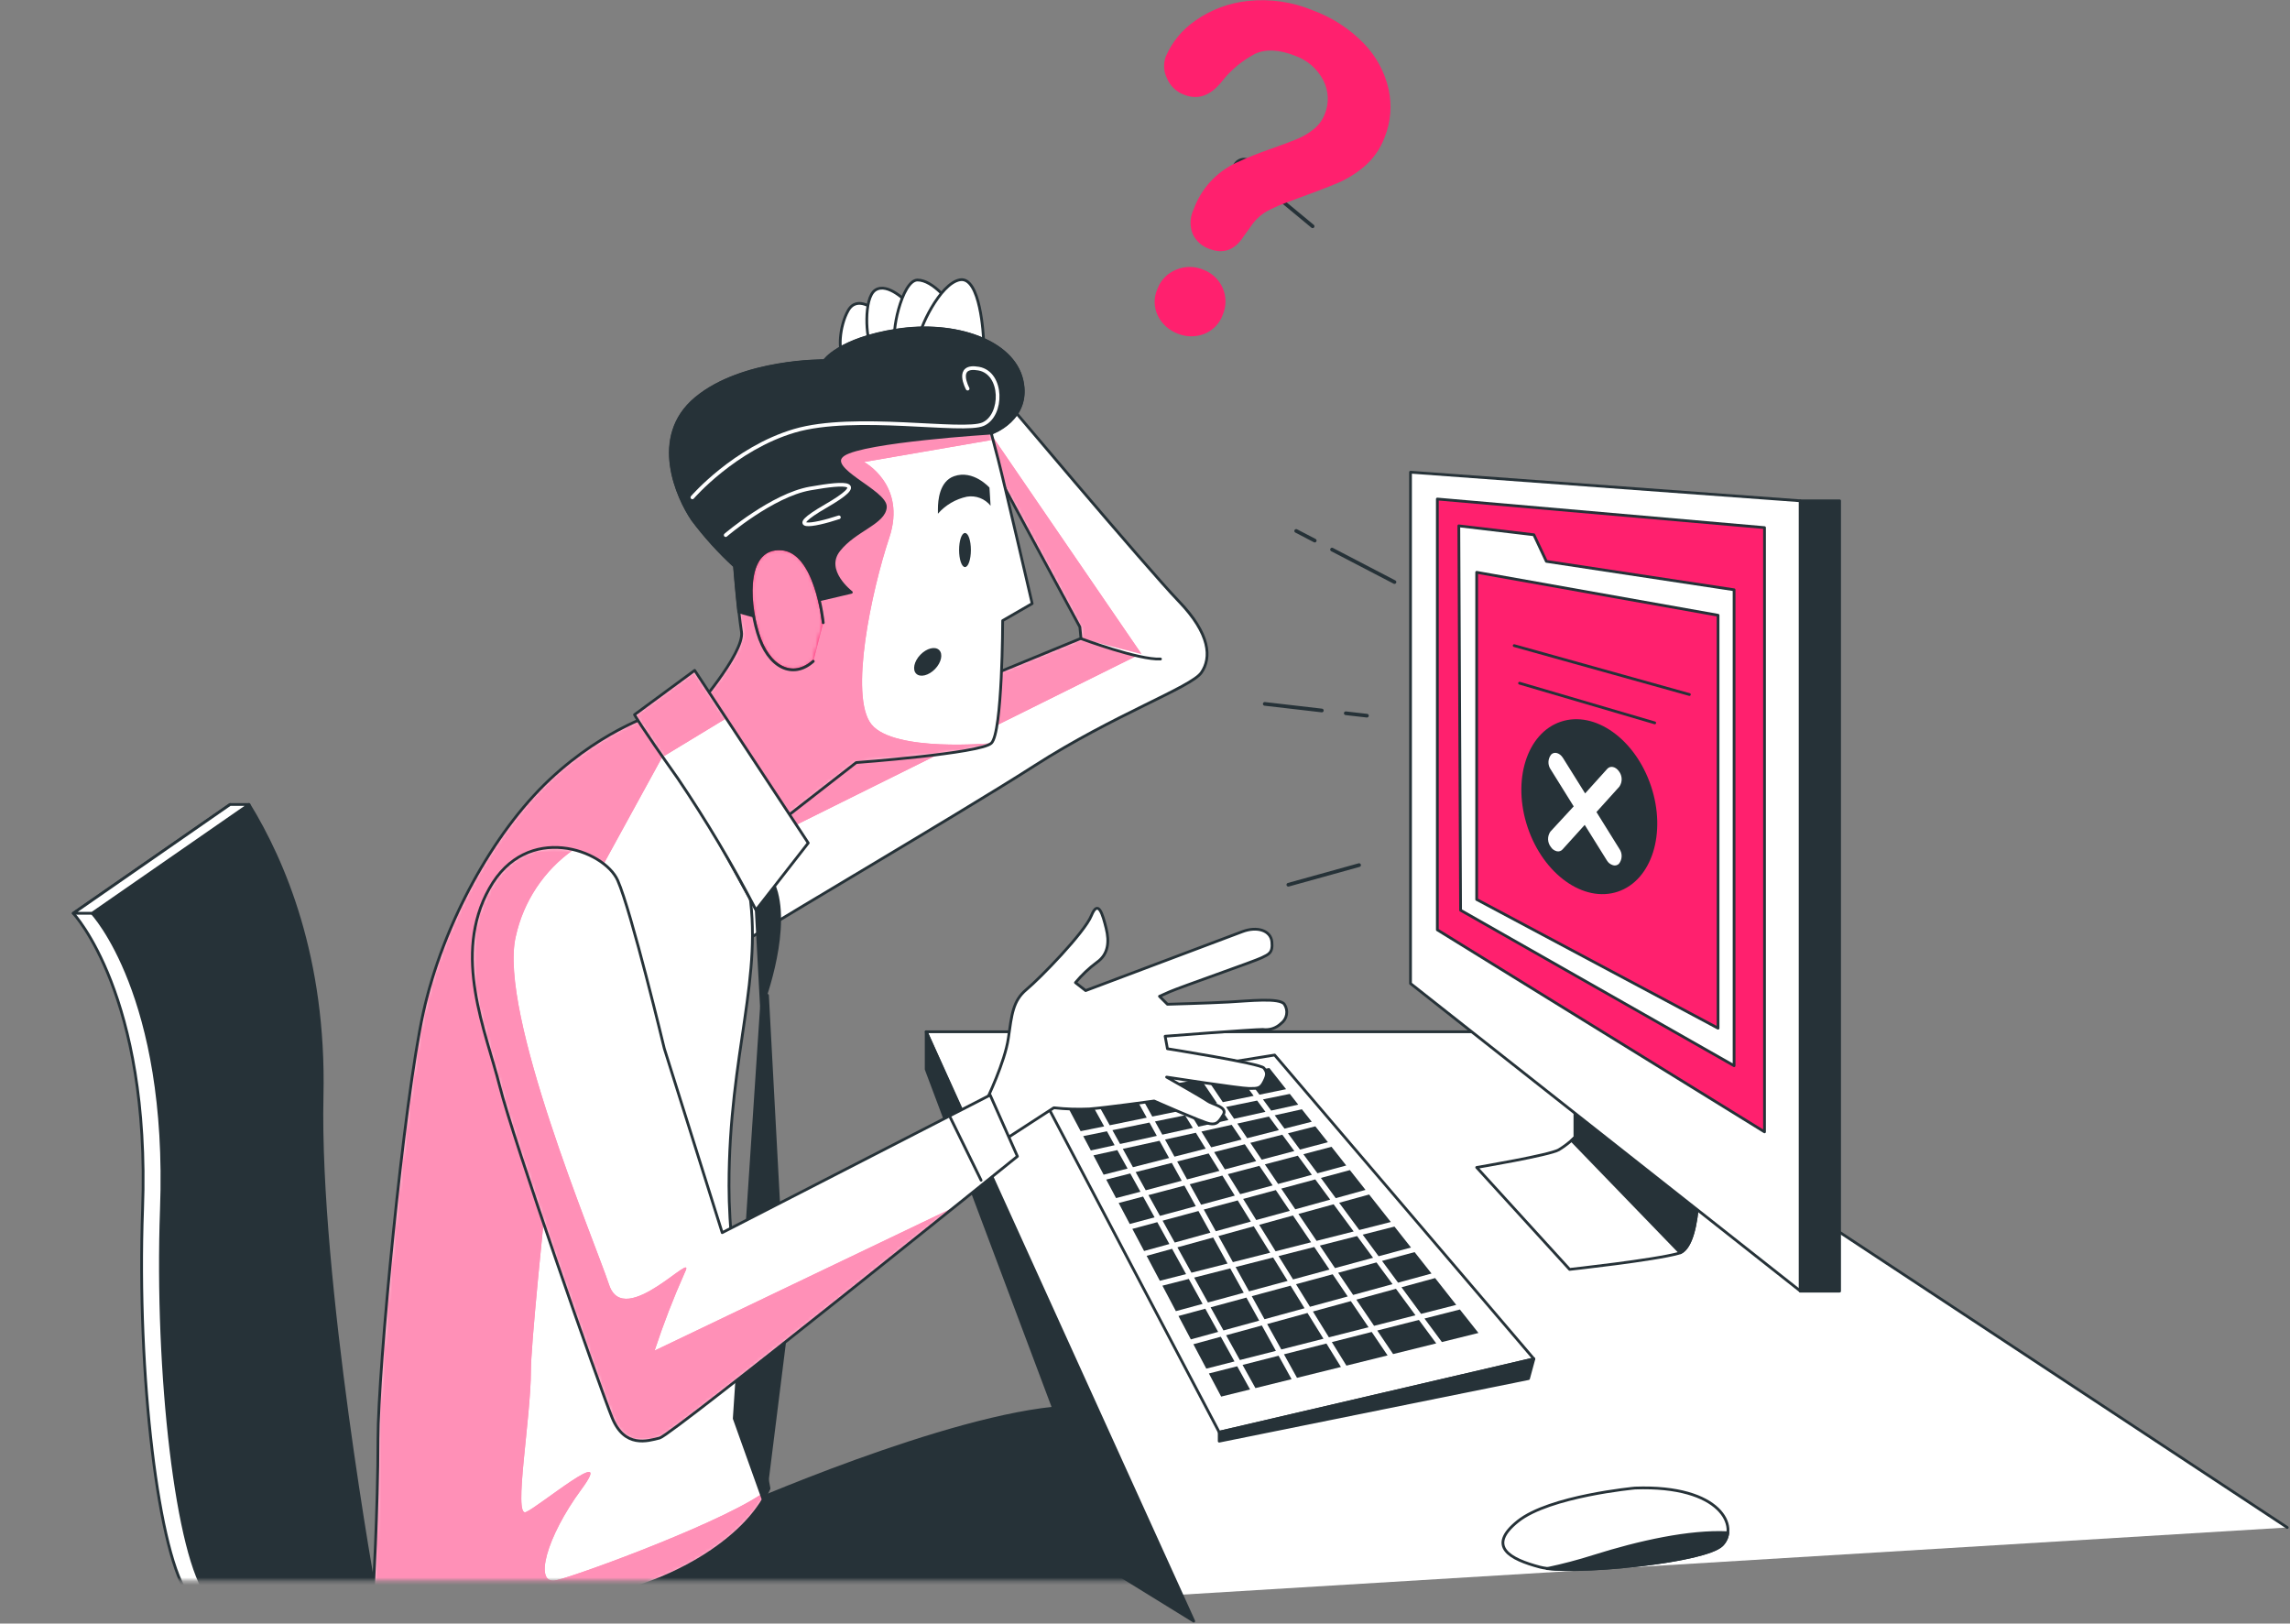 <svg width="622" height="441" viewBox="0 0 622 441" fill="none" xmlns="http://www.w3.org/2000/svg">
<rect x="0" y="0" width="622" height="441" fill="#808080" stroke="none"/>
<path d="M319.882 433.218L251.567 280.251H417.108L621.25 414.91" fill="white"/>
<path d="M319.882 433.218L251.567 280.251H417.108L621.25 414.91" stroke="#263238" stroke-width="0.75" stroke-linecap="round" stroke-linejoin="round"/>
<path d="M302.935 427.195L251.567 290.454V280.251L324.238 440.345L302.935 427.195Z" fill="#263238" stroke="#263238" stroke-width="0.75" stroke-linecap="round" stroke-linejoin="round"/>
<path d="M346.214 286.578L416.627 369.116L331.158 389.025L282.593 296.765L346.214 286.578Z" fill="white" stroke="#263238" stroke-width="0.75" stroke-linecap="round" stroke-linejoin="round"/>
<path d="M331.158 389.025V391.46L415.17 374.466L416.627 369.116L331.158 389.025Z" fill="#263238" stroke="#263238" stroke-width="0.75" stroke-linecap="round" stroke-linejoin="round"/>
<path d="M343.555 316.274L347.159 321.592L356.321 319.109L352.509 313.919L343.555 316.274Z" fill="#263238"/>
<path d="M378.233 348.806L373.876 342.911L363.465 345.714L367.533 351.737L378.233 348.806Z" fill="#263238"/>
<path d="M336.075 305.19L338.75 309.162L347.368 306.968L344.661 303.284L336.075 305.19Z" fill="#263238"/>
<path d="M352.669 329.745L357.603 337.049L367.678 334.502L362.232 327.118L352.669 329.745Z" fill="#263238"/>
<path d="M378.762 333.172L370.128 335.367L374.453 341.229L383.247 338.859L378.762 333.172Z" fill="#263238"/>
<path d="M358.484 338.33L362.6 344.449L372.947 341.646L368.607 335.751L358.484 338.33Z" fill="#263238"/>
<path d="M326.321 307.353L328.98 311.646L337.245 309.531L334.538 305.527L326.321 307.353Z" fill="#263238"/>
<path d="M348.008 322.858L351.82 328.48L361.303 325.853L357.25 320.359L348.008 322.858Z" fill="#263238"/>
<path d="M339.615 310.428L342.69 314.993L351.564 312.655L348.296 308.218L339.615 310.428Z" fill="#263238"/>
<path d="M320.971 320.727L318.28 315.874L308.461 318.372L311.2 323.306L320.971 320.727Z" fill="#263238"/>
<path d="M306.859 332.468L313.603 330.658L310.479 325.02L303.848 326.765L306.859 332.468Z" fill="#263238"/>
<path d="M323.405 302.643L325.504 306.039L333.657 304.229L331.462 300.994L323.405 302.643Z" fill="#263238"/>
<path d="M317.543 314.544L314.948 309.867L304.969 312.062L307.724 317.043L317.543 314.544Z" fill="#263238"/>
<path d="M313.715 304.613L315.701 308.201L323.998 306.375L321.868 302.947L313.715 304.613Z" fill="#263238"/>
<path d="M299.764 319.078L306.267 317.412L303.48 312.398L296.993 313.824L299.764 319.078Z" fill="#263238"/>
<path d="M302.15 306.984L304.232 310.732L314.211 308.537L312.209 304.917L302.15 306.984Z" fill="#263238"/>
<path d="M333.496 318.932L336.86 324.362L345.67 321.992L342.066 316.674L333.496 318.932Z" fill="#263238"/>
<path d="M356.113 337.433L351.196 330.161L342.018 332.692L346.47 339.884L356.113 337.433Z" fill="#263238"/>
<path d="M316.438 309.531L319.001 314.176L327.49 312.014L324.815 307.689L316.438 309.531Z" fill="#263238"/>
<path d="M318.36 339.211L311.44 341.118L315.028 347.893L322.156 346.083L318.36 339.211Z" fill="#263238"/>
<path d="M337.661 325.661L341.217 331.395L350.331 328.896L346.535 323.258L337.661 325.661Z" fill="#263238"/>
<path d="M331.222 318.036L328.291 313.311L319.738 315.489L322.428 320.358L331.222 318.036Z" fill="#263238"/>
<path d="M347.287 368.251L337.501 370.75L340.993 377.045L350.811 374.626L347.287 368.251Z" fill="#263238"/>
<path d="M332.135 299.375L340.512 297.662L336.011 291.543L327.762 292.904L332.135 299.375Z" fill="#263238"/>
<path d="M311.472 303.589L307.42 296.269L297.153 297.966L301.413 305.655L311.472 303.589Z" fill="#263238"/>
<path d="M324.799 327.63L321.708 322.04L311.937 324.619L315.06 330.257L324.799 327.63Z" fill="#263238"/>
<path d="M349.738 347.925L345.798 341.566L335.611 344.161L339.263 350.76L349.738 347.925Z" fill="#263238"/>
<path d="M344.997 340.268L340.544 333.092L330.95 335.735L334.874 342.831L344.997 340.268Z" fill="#263238"/>
<path d="M361.11 344.849L356.978 338.714L347.271 341.181L351.212 347.524L361.11 344.849Z" fill="#263238"/>
<path d="M335.387 324.763L332.023 319.317L323.149 321.671L326.241 327.23L335.387 324.763Z" fill="#263238"/>
<path d="M329.78 312.943L332.696 317.636L341.201 315.393L338.109 310.812L329.78 312.943Z" fill="#263238"/>
<path d="M339.743 331.811L336.187 326.061L326.961 328.544L330.229 334.438L339.743 331.811Z" fill="#263238"/>
<path d="M366.06 352.153L361.975 346.131L352.013 348.822L355.809 354.956L366.06 352.153Z" fill="#263238"/>
<path d="M359.477 363.638L355.136 356.639L344.18 359.65L348.024 366.553L359.477 363.638Z" fill="#263238"/>
<path d="M326.641 354.172L322.893 347.396L315.733 349.222L319.385 356.142L326.641 354.172Z" fill="#263238"/>
<path d="M314.34 331.972L307.564 333.798L310.752 339.804L317.623 337.914L314.34 331.972Z" fill="#263238"/>
<path d="M346.551 366.938L342.738 360.034L333.032 362.693L336.764 369.42L346.551 366.938Z" fill="#263238"/>
<path d="M328.771 334.822L325.52 328.944L315.781 331.571L319.081 337.513L328.771 334.822Z" fill="#263238"/>
<path d="M333.016 300.673L335.194 303.893L343.716 302.003L341.457 298.943L333.016 300.673Z" fill="#263238"/>
<path d="M296.288 312.494L302.743 311.069L300.661 307.289L294.222 308.602L296.288 312.494Z" fill="#263238"/>
<path d="M322.573 301.314L330.581 299.681L326.177 293.162L318.328 294.459L322.573 301.314Z" fill="#263238"/>
<path d="M312.978 303.284L321.067 301.634L316.774 294.714L308.942 296.012L312.978 303.284Z" fill="#263238"/>
<path d="M309.759 323.706L307.004 318.741L300.468 320.407L303.143 325.436L309.759 323.706Z" fill="#263238"/>
<path d="M342.082 297.342L349.322 295.852L344.773 290.102L337.613 291.271L342.082 297.342Z" fill="#263238"/>
<path d="M299.908 305.959L295.615 298.207L289.272 299.264L293.517 307.256L299.908 305.959Z" fill="#263238"/>
<path d="M336.043 371.119L328.355 373.073L331.687 379.352L339.535 377.413L336.043 371.119Z" fill="#263238"/>
<path d="M372.579 361.795L361.751 364.55L365.708 370.941L376.888 368.17L372.579 361.795Z" fill="#263238"/>
<path d="M360.278 364.935L348.745 367.866L352.285 374.257L364.218 371.31L360.278 364.935Z" fill="#263238"/>
<path d="M385.393 358.528L374.085 361.411L378.393 367.802L390.102 364.903L385.393 358.528Z" fill="#263238"/>
<path d="M396.525 355.694L386.915 358.145L391.64 364.535L401.571 362.069L396.525 355.694Z" fill="#263238"/>
<path d="M331.59 363.093L324.142 365.128L327.65 371.759L335.307 369.805L331.59 363.093Z" fill="#263238"/>
<path d="M354.335 355.357L350.539 349.222L339.999 352.073L343.459 358.336L354.335 355.357Z" fill="#263238"/>
<path d="M371.714 360.514L366.909 353.418L356.61 356.238L360.95 363.253L371.714 360.514Z" fill="#263238"/>
<path d="M342.018 358.721L338.542 352.458L328.819 355.101L332.311 361.38L342.018 358.721Z" fill="#263238"/>
<path d="M323.454 363.813L330.87 361.779L327.378 355.484L320.09 357.455L323.454 363.813Z" fill="#263238"/>
<path d="M333.416 343.215L329.508 336.135L319.801 338.81L323.614 345.698L333.416 343.215Z" fill="#263238"/>
<path d="M384.464 357.263L379.162 350.071L368.398 353.018L373.22 360.13L384.464 357.263Z" fill="#263238"/>
<path d="M337.821 351.145L334.153 344.529L324.351 347.028L328.099 353.787L337.821 351.145Z" fill="#263238"/>
<path d="M363.737 326.702L369.199 334.102L377.769 331.924L371.874 324.46L363.737 326.702Z" fill="#263238"/>
<path d="M353.086 312.254L360.678 310.252L357.266 305.943L349.834 307.833L353.086 312.254Z" fill="#263238"/>
<path d="M346.23 302.948L348.889 306.568L356.289 304.694L353.614 301.314L346.23 302.948Z" fill="#263238"/>
<path d="M395.532 354.444L389.798 347.156L380.668 349.654L385.986 356.878L395.532 354.444Z" fill="#263238"/>
<path d="M354.015 313.519L357.843 318.692L365.659 316.578L361.655 311.5L354.015 313.519Z" fill="#263238"/>
<path d="M375.382 342.495L379.739 348.405L388.821 345.922L384.224 340.108L375.382 342.495Z" fill="#263238"/>
<path d="M345.269 301.666L352.621 300.048L350.331 297.133L343.043 298.623L345.269 301.666Z" fill="#263238"/>
<path d="M362.808 325.452L370.897 323.21L366.653 317.828L358.772 319.958L362.808 325.452Z" fill="#263238"/>
<path d="M427.791 295.804V308.906C426.46 310.192 424.994 311.331 423.418 312.302C421 313.759 401.09 317.107 401.09 317.107L426.334 344.801C426.334 344.801 449.479 342.27 455.966 340.428C462.757 338.474 461.3 313.711 461.3 313.711L427.791 295.804Z" fill="white" stroke="#263238" stroke-width="0.75" stroke-linecap="round" stroke-linejoin="round"/>
<path d="M427.791 295.804V308.906C427.791 308.906 427.439 309.258 426.862 309.771L456.382 340.3C462.693 337.465 461.3 313.759 461.3 313.759L427.791 295.804Z" fill="#263238" stroke="#263238" stroke-width="0.75" stroke-linecap="round" stroke-linejoin="round"/>
<path d="M383.119 128.261V267.148L488.978 350.663V136.029L383.119 128.261Z" fill="white" stroke="#263238" stroke-width="0.75" stroke-linecap="round" stroke-linejoin="round"/>
<path d="M390.406 135.549V252.572L479.271 307.448V143.317L390.406 135.549Z" fill="#FF206E" stroke="#263238" stroke-width="0.75" stroke-linecap="round" stroke-linejoin="round"/>
<path d="M499.661 136.03H488.978V350.712H499.661V136.03Z" fill="#263238" stroke="#263238" stroke-width="0.75" stroke-linecap="round" stroke-linejoin="round"/>
<path d="M396.237 142.837L396.717 247.239L471.006 289.477V160.2L420.023 152.48L416.627 145.256L396.237 142.837Z" fill="white" stroke="#263238" stroke-width="0.75" stroke-linecap="round" stroke-linejoin="round"/>
<path d="M401.09 155.458V244.323L466.649 279.289V167.119L401.09 155.458Z" fill="#FF206E" stroke="#263238" stroke-width="0.75" stroke-linecap="round" stroke-linejoin="round"/>
<path d="M439.433 242.195C448.683 239.09 452.711 226.238 448.432 213.492C444.152 200.745 433.184 192.929 423.934 196.035C414.684 199.141 410.655 211.992 414.935 224.738C419.215 237.485 430.183 245.301 439.433 242.195Z" fill="#263238"/>
<path d="M433.622 220.57L439.852 213.667C440.273 213.051 440.488 212.319 440.468 211.574C440.448 210.829 440.193 210.11 439.74 209.518C438.811 208.189 437.354 207.916 436.537 208.861L430.546 215.509L424.54 205.898C423.675 204.505 422.217 204.072 421.336 204.937C420.872 205.511 420.608 206.22 420.585 206.958C420.562 207.695 420.781 208.42 421.208 209.021L427.439 219.032L421.096 225.904C420.675 226.52 420.461 227.253 420.484 227.999C420.507 228.744 420.766 229.463 421.224 230.052C421.59 230.632 422.162 231.05 422.826 231.222C423.114 231.293 423.416 231.283 423.699 231.192C423.982 231.102 424.234 230.935 424.427 230.709L430.434 224.062L436.425 233.672C436.793 234.326 437.402 234.809 438.122 235.018C438.399 235.105 438.694 235.115 438.976 235.047C439.259 234.98 439.517 234.837 439.724 234.633C440.184 234.057 440.443 233.347 440.463 232.61C440.484 231.873 440.263 231.15 439.836 230.549L433.622 220.57Z" fill="white"/>
<path d="M412.735 185.571L449.447 196.351" stroke="#263238" stroke-width="0.75" stroke-linecap="round" stroke-linejoin="round"/>
<path d="M411.277 175.369L458.865 188.648" stroke="#263238" stroke-width="0.75" stroke-linecap="round" stroke-linejoin="round"/>
<path d="M444.081 404.193C444.081 404.193 420.872 406.34 412.287 413.211C403.701 420.083 410.14 423.526 418.293 425.673C426.446 427.819 462.982 424.375 467.707 419.65C472.432 414.925 467.707 403.328 444.081 404.193Z" fill="white" stroke="#263238" stroke-width="0.75" stroke-linecap="round" stroke-linejoin="round"/>
<path d="M467.707 419.715C468.62 418.804 469.186 417.603 469.309 416.32C458.913 415.807 445.282 418.818 432.901 422.727C428.721 424.057 424.476 425.174 420.183 426.074C430.979 427.372 463.286 424.072 467.707 419.715Z" fill="#263238" stroke="#263238" stroke-width="0.75" stroke-linecap="round" stroke-linejoin="round"/>
<path d="M361.799 149.276L378.762 158.102" stroke="#263238" stroke-linecap="round" stroke-linejoin="round"/>
<path d="M352.061 144.215L357.106 146.842" stroke="#263238" stroke-linecap="round" stroke-linejoin="round"/>
<path d="M365.531 193.74L371.282 194.397" stroke="#263238" stroke-linecap="round" stroke-linejoin="round"/>
<path d="M343.523 191.194L359.028 192.988" stroke="#263238" stroke-linecap="round" stroke-linejoin="round"/>
<path d="M369.151 234.985L349.93 240.319" stroke="#263238" stroke-linecap="round" stroke-linejoin="round"/>
<mask id="mask0_341_2892" style="mask-type:luminance" maskUnits="userSpaceOnUse" x="0" y="64" width="370" height="366">
<path d="M369.151 64.127H0.75V429.325H369.151V64.127Z" fill="white"/>
</mask>
<g mask="url(#mask0_341_2892)">
<path d="M199.558 409.912C199.558 409.912 257.83 384.172 289.16 382.234L312.017 432.737H139.381L199.558 409.912Z" fill="#263238" stroke="#263238" stroke-width="0.75" stroke-linecap="round" stroke-linejoin="round"/>
<path d="M270.484 105.612C270.484 105.612 311.505 154.337 320.138 163.275C328.771 172.213 329.092 178.7 326.305 182.704C323.518 186.709 302.567 194.125 280.975 207.996C259.384 221.867 198.005 257.65 197.396 258.899C196.787 260.149 190.909 215.652 190.909 215.652L293.613 173.398L293.309 170.307L259.992 108.624L270.484 105.612Z" fill="white"/>
<mask id="mask1_341_2892" style="mask-type:luminance" maskUnits="userSpaceOnUse" x="190" y="105" width="138" height="154">
<path d="M270.484 105.612C270.484 105.612 311.505 154.337 320.138 163.275C328.771 172.213 329.092 178.7 326.305 182.704C323.518 186.709 302.567 194.125 280.975 207.996C259.384 221.867 198.005 257.65 197.396 258.899C196.787 260.149 190.909 215.652 190.909 215.652L293.613 173.398L293.309 170.307L259.992 108.624L270.484 105.612Z" fill="white"/>
</mask>
<g mask="url(#mask1_341_2892)">
<path d="M309.967 177.531L262.363 108.015L260.073 108.688L293.389 170.371L293.693 173.462L190.989 215.716C190.989 215.716 191.101 216.485 191.262 217.783L197.957 233.143L309.967 177.531Z" fill="#FF206E"/>
<path opacity="0.5" d="M309.967 177.531L262.363 108.015L260.073 108.688L293.389 170.371L293.693 173.462L190.989 215.716C190.989 215.716 191.101 216.485 191.262 217.783L197.957 233.143L309.967 177.531Z" fill="white"/>
</g>
<path d="M270.484 105.612C270.484 105.612 311.505 154.337 320.138 163.275C328.771 172.213 329.092 178.7 326.305 182.704C323.518 186.709 302.567 194.125 280.975 207.996C259.384 221.867 198.005 257.65 197.396 258.899C196.787 260.149 190.909 215.652 190.909 215.652L293.613 173.398L293.309 170.307L259.992 108.624L270.484 105.612Z" stroke="#263238" stroke-width="0.75" stroke-linecap="round" stroke-linejoin="round"/>
<path d="M237.792 84.325C237.792 84.325 232.859 80.001 230.392 84.325C227.925 88.65 227.621 95.73 229.159 96.355C230.696 96.979 236.863 96.05 237.792 94.192C238.721 92.334 237.792 84.325 237.792 84.325Z" fill="white" stroke="#263238" stroke-width="0.75" stroke-linecap="round" stroke-linejoin="round"/>
<path d="M246.426 82.163C246.426 82.163 241.188 76.621 237.792 78.767C234.396 80.914 235.325 92.655 236.559 93.584C237.792 94.513 245.192 91.982 246.169 90.492C247.146 89.003 246.426 82.163 246.426 82.163Z" fill="white" stroke="#263238" stroke-width="0.75" stroke-linecap="round" stroke-linejoin="round"/>
<path d="M258.15 82.468C258.15 82.468 253.521 76.061 249.213 76.061C244.904 76.061 241.797 91.486 243.35 92.719C244.904 93.953 255.059 92.415 255.684 91.486C256.673 88.528 257.496 85.517 258.15 82.468Z" fill="white" stroke="#263238" stroke-width="0.75" stroke-linecap="round" stroke-linejoin="round"/>
<path d="M267.168 92.959C267.168 91.117 266.255 75.067 260.761 75.996C255.267 76.925 249.357 89.883 249.661 92.014C249.966 94.144 267.168 92.959 267.168 92.959Z" fill="white" stroke="#263238" stroke-width="0.75" stroke-linecap="round" stroke-linejoin="round"/>
<path d="M293.613 173.462C293.613 173.462 309.342 179.324 315.205 179.004Z" fill="white"/>
<path d="M293.613 173.462C293.613 173.462 309.342 179.324 315.205 179.004" stroke="#263238" stroke-width="0.75" stroke-linecap="round" stroke-linejoin="round"/>
<path d="M164.272 433.154C181.026 430.335 202.49 418.818 208.881 404.322C204.075 379.191 198.005 343.792 198.005 322.137C198.005 285.745 207.615 265.082 203.242 240.448C198.87 215.813 189.676 199.747 179.809 193.26C179.809 193.26 164.704 197.265 149.28 211.76C133.855 226.256 120.288 251.179 115.002 274.933C109.717 298.687 102.669 371.775 102.669 390.9C102.669 410.024 101.291 433.762 101.291 433.762C119.759 433.762 138.228 433.762 156.696 433.762C159.234 433.787 161.77 433.583 164.272 433.154Z" fill="white"/>
<mask id="mask2_341_2892" style="mask-type:luminance" maskUnits="userSpaceOnUse" x="101" y="193" width="108" height="241">
<path d="M164.272 433.154C181.026 430.335 202.49 418.818 208.881 404.322C204.075 379.191 198.005 343.792 198.005 322.137C198.005 285.745 207.615 265.082 203.242 240.448C198.87 215.813 189.676 199.747 179.809 193.26C179.809 193.26 164.704 197.265 149.28 211.76C133.855 226.256 120.288 251.179 115.002 274.933C109.717 298.687 102.669 371.775 102.669 390.9C102.669 410.024 101.291 433.762 101.291 433.762C119.759 433.762 138.228 433.762 156.696 433.762C159.234 433.787 161.77 433.583 164.272 433.154Z" fill="white"/>
</mask>
<g mask="url(#mask2_341_2892)">
<path d="M208.88 404.306C199.494 412.315 157.224 427.868 151.057 429.245C144.891 430.623 148.318 417.585 157.913 404.562C167.507 391.54 146.252 409.368 142.825 410.729C139.397 412.091 144.202 385.358 144.202 372.287C144.202 359.217 156.551 248.184 156.551 248.184L179.857 205.658L187.866 200.853C185.629 197.879 182.924 195.288 179.857 193.18C179.857 193.18 164.752 197.185 149.328 211.68C133.903 226.176 120.288 251.179 115.002 274.933C109.716 298.687 102.669 371.775 102.669 390.9C102.669 410.024 101.291 433.762 101.291 433.762C119.759 433.762 138.227 433.762 156.696 433.762C159.225 433.764 161.75 433.539 164.24 433.09C181.026 430.335 202.49 418.818 208.88 404.306Z" fill="#FF206E"/>
<path opacity="0.5" d="M208.88 404.306C199.494 412.315 157.224 427.868 151.057 429.245C144.891 430.623 148.318 417.585 157.913 404.562C167.507 391.54 146.252 409.368 142.825 410.729C139.397 412.091 144.202 385.358 144.202 372.287C144.202 359.217 156.551 248.184 156.551 248.184L179.857 205.658L187.866 200.853C185.629 197.879 182.924 195.288 179.857 193.18C179.857 193.18 164.752 197.185 149.328 211.68C133.903 226.176 120.288 251.179 115.002 274.933C109.716 298.687 102.669 371.775 102.669 390.9C102.669 410.024 101.291 433.762 101.291 433.762C119.759 433.762 138.227 433.762 156.696 433.762C159.225 433.764 161.75 433.539 164.24 433.09C181.026 430.335 202.49 418.818 208.88 404.306Z" fill="white"/>
</g>
<path d="M164.272 433.154C181.026 430.335 202.49 418.818 208.881 404.322C204.075 379.191 198.005 343.792 198.005 322.137C198.005 285.745 207.615 265.082 203.242 240.448C198.87 215.813 189.676 199.747 179.809 193.26C179.809 193.26 164.704 197.265 149.28 211.76C133.855 226.256 120.288 251.179 115.002 274.933C109.717 298.687 102.669 371.775 102.669 390.9C102.669 410.024 101.291 433.762 101.291 433.762C119.759 433.762 138.228 433.762 156.696 433.762C159.234 433.787 161.77 433.583 164.272 433.154Z" stroke="#263238" stroke-width="0.75" stroke-linecap="round" stroke-linejoin="round"/>
<path d="M178.912 198.93L205.405 247.175L206.831 273.636C206.831 273.636 214.215 254.767 210.931 242.45C207.647 230.132 178.912 198.93 178.912 198.93Z" fill="#263238" stroke="#263238" stroke-width="0.75" stroke-linecap="round" stroke-linejoin="round"/>
<path d="M206.814 273.652L199.43 385.309L207.647 408.294L213.397 362.308L208.464 270.352L206.814 273.652Z" fill="#263238" stroke="#263238" stroke-width="0.75" stroke-linecap="round" stroke-linejoin="round"/>
<path d="M199.542 153.713C199.542 153.713 200.472 165.742 201.401 171.605C202.33 177.467 187.834 193.869 187.834 193.869L208.801 225.631L232.554 207.131C232.554 207.131 266.191 204.665 269.25 201.878C272.31 199.091 272.342 168.577 272.342 168.577L280.351 163.948C280.351 163.948 272.95 131.913 271.108 124.77L269.25 117.69C269.25 117.69 280.046 113.974 277.58 103.274C275.113 92.575 259.384 87.257 243.655 89.691C227.925 92.126 223.921 98.02 223.921 98.02C223.921 98.02 201.705 97.716 189.067 108.208C176.429 118.699 184.134 135.341 188.138 141.203C191.546 145.716 195.363 149.904 199.542 153.713Z" fill="white"/>
<mask id="mask3_341_2892" style="mask-type:luminance" maskUnits="userSpaceOnUse" x="182" y="89" width="99" height="137">
<path d="M199.542 153.713C199.542 153.713 200.472 165.742 201.401 171.605C202.33 177.467 187.834 193.869 187.834 193.869L208.801 225.631L232.554 207.131C232.554 207.131 266.191 204.665 269.25 201.878C272.31 199.091 272.342 168.577 272.342 168.577L280.351 163.948C280.351 163.948 272.95 131.913 271.108 124.77L269.25 117.69C269.25 117.69 280.046 113.974 277.58 103.274C275.113 92.575 259.384 87.257 243.655 89.691C227.925 92.126 223.921 98.02 223.921 98.02C223.921 98.02 201.705 97.716 189.067 108.208C176.429 118.699 184.134 135.341 188.138 141.203C191.546 145.716 195.363 149.904 199.542 153.713Z" fill="white"/>
</mask>
<g mask="url(#mask3_341_2892)">
<path d="M236.735 196.8C230.568 189.256 236.735 160.457 241.54 146.057C246.345 131.657 234.685 125.49 234.685 125.49L269.699 119.452L269.218 117.642C271.586 116.716 273.692 115.226 275.353 113.301L277.243 102.169C274.04 92.046 258.871 87.177 243.606 89.563C227.877 92.03 223.873 97.892 223.873 97.892C223.873 97.892 201.657 97.588 189.019 108.079C176.381 118.571 184.086 135.213 188.09 141.075C191.491 145.633 195.309 149.863 199.494 153.713C199.494 153.713 200.423 165.742 201.352 171.605C202.281 177.467 187.834 193.869 187.834 193.869L208.801 225.632L232.554 207.131C232.554 207.131 258.182 205.241 266.768 202.919L269.25 201.878C269.25 201.878 242.934 204.344 236.735 196.8Z" fill="#FF206E"/>
<path opacity="0.5" d="M236.735 196.8C230.568 189.256 236.735 160.457 241.54 146.057C246.345 131.657 234.685 125.49 234.685 125.49L269.699 119.452L269.218 117.642C271.586 116.716 273.692 115.226 275.353 113.301L277.243 102.169C274.04 92.046 258.871 87.177 243.606 89.563C227.877 92.03 223.873 97.892 223.873 97.892C223.873 97.892 201.657 97.588 189.019 108.079C176.381 118.571 184.086 135.213 188.09 141.075C191.491 145.633 195.309 149.863 199.494 153.713C199.494 153.713 200.423 165.742 201.352 171.605C202.281 177.467 187.834 193.869 187.834 193.869L208.801 225.632L232.554 207.131C232.554 207.131 258.182 205.241 266.768 202.919L269.25 201.878C269.25 201.878 242.934 204.344 236.735 196.8Z" fill="white"/>
<path d="M254.755 139.537C254.755 139.537 254.755 139.057 254.755 138.304C254.755 135.918 255.155 130.76 259.143 129.35C264.381 127.508 268.754 132.442 268.754 132.442L269.058 137.375C268.305 136.433 267.314 135.708 266.188 135.275C265.063 134.842 263.842 134.715 262.651 134.908C259.586 135.553 256.814 137.178 254.755 139.537Z" fill="#263238"/>
<path d="M263.708 149.404C263.708 151.951 263.004 154.033 262.107 154.033C261.21 154.033 260.505 151.951 260.505 149.404C260.505 146.858 261.194 144.775 262.107 144.775C263.02 144.775 263.708 146.842 263.708 149.404Z" fill="#263238"/>
<path d="M253.986 181.711C252.272 183.489 249.981 184.066 248.876 183.009C247.771 181.951 248.268 179.629 249.981 177.851C251.695 176.073 253.97 175.496 255.075 176.554C256.18 177.611 255.7 179.933 253.986 181.711Z" fill="#263238"/>
</g>
<path d="M199.542 153.713C199.542 153.713 200.472 165.742 201.401 171.605C202.33 177.467 187.834 193.869 187.834 193.869L208.801 225.631L232.554 207.131C232.554 207.131 266.191 204.665 269.25 201.878C272.31 199.091 272.342 168.577 272.342 168.577L280.351 163.948C280.351 163.948 272.95 131.913 271.108 124.77L269.25 117.69C269.25 117.69 280.046 113.974 277.58 103.274C275.113 92.575 259.384 87.257 243.655 89.691C227.925 92.126 223.921 98.02 223.921 98.02C223.921 98.02 201.705 97.716 189.067 108.208C176.429 118.699 184.134 135.341 188.138 141.203C191.546 145.716 195.363 149.904 199.542 153.713Z" stroke="#263238" stroke-width="0.75" stroke-linecap="round" stroke-linejoin="round"/>
<path d="M229.159 123.487C234.717 119.787 269.202 117.641 269.202 117.641C269.202 117.641 279.998 113.925 277.531 103.225C275.065 92.526 259.336 87.208 243.606 89.642C227.877 92.077 223.873 97.972 223.873 97.972C223.873 97.972 201.657 97.667 189.019 108.159C176.381 118.65 184.086 135.292 188.09 141.155C191.491 145.712 195.309 149.943 199.494 153.792C199.494 153.792 200.007 160.392 200.648 166.206L210.258 168.913L220.75 163.355L231.241 160.888C231.241 160.888 223.521 155.026 227.845 149.484C232.17 143.942 240.179 142.084 240.483 137.759C240.787 133.434 223.601 127.187 229.159 123.487Z" fill="#263238" stroke="#263238" stroke-width="0.75" stroke-linecap="round" stroke-linejoin="round"/>
<path d="M262.827 105.565C262.827 105.565 259.207 98.933 265.839 100.135C272.47 101.336 272.47 112.805 267.04 115.207C261.61 117.61 232.074 112.196 215.784 117.017C199.494 121.838 188.058 135.101 188.058 135.101" stroke="white" stroke-miterlimit="10" stroke-linecap="round"/>
<path d="M197.108 145.352C197.108 145.352 209.778 134.508 220.013 132.698C230.248 130.888 235.694 130.888 224.241 137.503C212.789 144.119 220.621 142.917 227.861 140.515" stroke="white" stroke-miterlimit="10" stroke-linecap="round"/>
<path d="M223.601 169.137C223.601 169.137 221.759 149.708 212.196 149.099C202.634 148.491 202.938 162.362 205.789 171.924C208.64 181.487 215.4 184.562 220.894 179.629" fill="#FF206E"/>
<mask id="mask4_341_2892" style="mask-type:luminance" maskUnits="userSpaceOnUse" x="204" y="149" width="20" height="33">
<path d="M223.601 169.137C223.601 169.137 221.759 149.708 212.196 149.099C202.634 148.491 202.938 162.362 205.789 171.924C208.64 181.487 215.4 184.562 220.894 179.629" fill="white"/>
</mask>
<g mask="url(#mask4_341_2892)">
<g opacity="0.5">
<path d="M223.601 169.137C223.601 169.137 221.759 149.708 212.196 149.099C202.634 148.491 202.938 162.362 205.789 171.924C208.64 181.487 215.4 184.562 220.894 179.629" fill="white"/>
<path d="M223.601 169.137C223.601 169.137 221.759 149.708 212.196 149.099C202.634 148.491 202.938 162.362 205.789 171.924C208.64 181.487 215.4 184.562 220.894 179.629" stroke="#263238" stroke-width="0.75" stroke-linecap="round" stroke-linejoin="round"/>
</g>
</g>
<path d="M223.601 169.137C223.601 169.137 221.759 149.708 212.196 149.099C202.634 148.491 202.938 162.362 205.789 171.924C208.64 181.487 215.4 184.562 220.894 179.629" stroke="#263238" stroke-width="0.75" stroke-linecap="round" stroke-linejoin="round"/>
<path d="M188.683 182.096L219.532 228.979L205.341 247.175C198.95 234.845 191.847 222.897 184.07 211.392C173.578 196.592 172.345 194.125 172.345 194.125L188.683 182.096Z" fill="white"/>
<mask id="mask5_341_2892" style="mask-type:luminance" maskUnits="userSpaceOnUse" x="172" y="182" width="48" height="66">
<path d="M188.683 182.096L219.532 228.979L205.341 247.175C198.95 234.845 191.847 222.897 184.07 211.392C173.578 196.592 172.345 194.125 172.345 194.125L188.683 182.096Z" fill="white"/>
</mask>
<g mask="url(#mask5_341_2892)">
<path d="M188.683 182.096L172.345 194.125C172.345 194.125 173.258 195.935 179.985 205.593L197.252 195.118L188.683 182.096Z" fill="#FF206E"/>
<path opacity="0.5" d="M188.683 182.096L172.345 194.125C172.345 194.125 173.258 195.935 179.985 205.593L197.252 195.118L188.683 182.096Z" fill="white"/>
</g>
<path d="M188.683 182.096L219.532 228.979L205.341 247.175C198.95 234.845 191.847 222.897 184.07 211.392C173.578 196.592 172.345 194.125 172.345 194.125L188.683 182.096Z" stroke="#263238" stroke-width="0.75" stroke-linecap="round" stroke-linejoin="round"/>
<path d="M268.017 298.688C268.017 298.688 272.951 288.5 273.88 282.029C274.809 275.558 275.113 271.842 278.813 268.767C282.513 265.692 294.542 253.342 296.432 248.713C298.322 244.084 299.507 248.409 300.436 252.109C301.365 255.809 301.045 259.205 297.97 261.367C295.803 262.975 293.835 264.836 292.107 266.909L294.878 269.071C294.878 269.071 333.432 254.576 337.453 253.054C341.473 251.532 345.157 252.733 345.462 255.825C345.766 258.916 344.548 259.221 342.69 260.15C340.832 261.079 320.49 268.158 317.703 269.392L314.932 270.625L317.095 272.787C317.095 272.787 328.195 272.483 333.753 272.179C339.311 271.874 347.624 270.945 348.857 272.787C349.407 273.612 349.618 274.617 349.445 275.593C349.272 276.569 348.728 277.44 347.928 278.025C347.28 278.647 346.499 279.114 345.645 279.391C344.791 279.668 343.885 279.749 342.995 279.627C340.224 279.627 316.47 281.469 316.47 281.469L317.095 284.865C317.095 284.865 342.386 288.869 343.299 290.102C344.212 291.336 344.228 291.96 343.299 293.802C342.37 295.644 341.697 295.66 339.295 295.66C336.892 295.66 316.87 292.569 316.87 292.569C316.87 292.569 326.737 298.127 327.97 299.056C329.204 299.985 333.512 300.658 332.279 302.756C331.046 304.854 330.437 305.527 328.579 305.223C326.721 304.918 313.475 299.056 313.475 299.056C313.475 299.056 300.212 300.898 295.855 301.218C292.649 301.367 289.435 301.26 286.245 300.898L273.912 308.907L268.017 298.688Z" fill="white" stroke="#263238" stroke-width="0.75" stroke-linecap="round" stroke-linejoin="round"/>
<path d="M180.434 284.8C180.434 284.8 171.48 247.479 167.78 239.15C164.08 230.821 143.113 223.132 132.926 241.312C122.739 259.492 131.997 280.171 135.713 294.971C139.429 309.771 162.846 376.66 166.242 385.037C169.638 393.414 175.853 391.444 179.2 390.595C182.548 389.746 276.346 314.096 276.346 314.096L268.946 297.453L196.163 334.822L180.434 284.8Z" fill="white"/>
<mask id="mask6_341_2892" style="mask-type:luminance" maskUnits="userSpaceOnUse" x="128" y="230" width="149" height="162">
<path d="M180.434 284.8C180.434 284.8 171.48 247.479 167.78 239.15C164.08 230.821 143.113 223.132 132.926 241.312C122.739 259.492 131.997 280.171 135.713 294.971C139.429 309.771 162.846 376.66 166.242 385.037C169.638 393.414 175.853 391.444 179.2 390.595C182.548 389.746 276.346 314.096 276.346 314.096L268.946 297.453L196.163 334.822L180.434 284.8Z" fill="white"/>
</mask>
<g mask="url(#mask6_341_2892)">
<path d="M177.807 366.857C180.183 359.637 182.925 352.542 186.024 345.601C189.451 338.746 169.574 361.379 165.457 349.029C161.341 336.68 135.296 274.98 140.086 254.414C142.163 244.859 147.754 236.432 155.751 230.804C148.11 228.994 138.756 230.916 132.926 241.328C122.755 259.524 131.997 280.186 135.713 294.986C139.429 309.786 162.846 376.675 166.242 385.052C169.638 393.429 175.852 391.459 179.2 390.61C181.667 389.938 232.058 349.686 259.287 327.854L177.807 366.857Z" fill="#FF206E"/>
<path opacity="0.5" d="M177.807 366.857C180.183 359.637 182.925 352.542 186.024 345.601C189.451 338.746 169.574 361.379 165.457 349.029C161.341 336.68 135.296 274.98 140.086 254.414C142.163 244.859 147.754 236.432 155.751 230.804C148.11 228.994 138.756 230.916 132.926 241.328C122.755 259.524 131.997 280.186 135.713 294.986C139.429 309.786 162.846 376.675 166.242 385.052C169.638 393.429 175.852 391.459 179.2 390.61C181.667 389.938 232.058 349.686 259.287 327.854L177.807 366.857Z" fill="white"/>
</g>
<path d="M180.434 284.8C180.434 284.8 171.48 247.479 167.78 239.15C164.08 230.821 143.113 223.132 132.926 241.312C122.739 259.492 131.997 280.171 135.713 294.971C139.429 309.771 162.846 376.66 166.242 385.037C169.638 393.414 175.853 391.444 179.2 390.595C182.548 389.746 276.346 314.096 276.346 314.096L268.946 297.453L196.163 334.822L180.434 284.8Z" stroke="#263238" stroke-width="0.75" stroke-linecap="round" stroke-linejoin="round"/>
<path d="M258.15 303.62L266.479 320.583" stroke="#263238" stroke-width="0.75" stroke-linecap="round" stroke-linejoin="round"/>
<path d="M62.497 218.52L19.891 248.072C19.891 248.072 40.89 270.272 38.727 328.511C37.126 372.992 43.004 423.495 51.541 433.762H96.903C96.903 433.762 81.222 347.268 82.343 297.71C83.224 260.053 71.915 233.912 62.497 218.52Z" fill="white" stroke="#263238" stroke-width="0.75" stroke-linecap="round" stroke-linejoin="round"/>
<path d="M67.623 218.52L25.016 248.072C25.016 248.072 46.015 270.272 43.837 328.511C42.235 372.992 48.113 423.495 56.651 433.762H102.028C102.028 433.762 86.363 347.268 87.484 297.71C88.333 260.053 77.025 233.912 67.623 218.52Z" fill="#263238" stroke="#263238" stroke-width="0.75" stroke-linecap="round" stroke-linejoin="round"/>
<path d="M62.497 218.52H67.623L25.016 248.072H19.907L62.497 218.52Z" fill="white" stroke="#263238" stroke-width="0.75" stroke-linecap="round" stroke-linejoin="round"/>
</g>
<path d="M341.217 46.076C341.233 46.728 341.054 47.371 340.703 47.921C340.352 48.471 339.845 48.905 339.246 49.166C338.648 49.426 337.985 49.503 337.343 49.386C336.701 49.268 336.109 48.962 335.641 48.506C335.174 48.05 334.853 47.465 334.72 46.826C334.587 46.187 334.647 45.523 334.893 44.918C335.139 44.314 335.559 43.796 336.101 43.431C336.643 43.067 337.28 42.872 337.933 42.872C338.79 42.872 339.614 43.207 340.227 43.805C340.841 44.404 341.196 45.219 341.217 46.076Z" fill="#263238"/>
<path d="M326.929 62.75L337.933 46.076L356.529 61.468" stroke="#263238" stroke-linecap="round" stroke-linejoin="round"/>
<path d="M316.617 15.421C318.307 11.45 321.108 8.04 324.691 5.591C328.902 2.624 333.819 0.787 338.961 0.26C344.953 -0.378 351.009 0.498 356.565 2.806C361.812 4.727 366.552 7.799 370.426 11.791C373.783 15.246 376.115 19.549 377.164 24.227C378.132 28.6 377.755 33.158 376.081 37.317C374.946 40.368 373.05 43.086 370.57 45.219C368.35 47.107 365.85 48.648 363.158 49.789C360.576 50.876 356.007 52.613 349.454 55.001C347.921 55.557 346.423 56.201 344.966 56.929C343.963 57.415 343.025 58.023 342.174 58.738C341.497 59.31 340.884 59.953 340.345 60.654C339.828 61.332 338.973 62.534 337.782 64.224C335.376 67.984 332.227 69.095 328.337 67.556C327.376 67.208 326.495 66.675 325.743 65.989C324.992 65.303 324.385 64.477 323.957 63.557C323.528 62.482 323.33 61.33 323.375 60.174C323.421 59.019 323.709 57.885 324.222 56.846C326.217 51.301 330.353 46.764 335.725 44.231C338.799 42.815 341.944 41.552 345.146 40.447C348.527 39.257 351.006 38.317 352.57 37.651C354.122 36.985 355.572 36.107 356.878 35.044C358.185 33.989 359.193 32.615 359.801 31.058C360.418 29.581 360.703 27.99 360.639 26.394C360.575 24.798 360.162 23.235 359.428 21.811C357.818 18.678 355.046 16.282 351.692 15.123C347.36 13.433 343.75 13.271 340.863 14.635C337.356 16.481 334.288 19.045 331.862 22.156C328.766 26.036 325.349 27.226 321.611 25.726C320.563 25.339 319.607 24.74 318.806 23.967C318.004 23.195 317.374 22.266 316.954 21.24C316.511 20.341 316.252 19.363 316.195 18.364C316.137 17.365 316.28 16.364 316.617 15.421ZM319.902 90.631C317.577 89.759 315.664 88.062 314.536 85.871C313.958 84.718 313.645 83.454 313.62 82.168C313.595 80.882 313.859 79.606 314.391 78.433C314.825 77.269 315.5 76.207 316.372 75.316C317.244 74.424 318.295 73.723 319.457 73.256C320.623 72.764 321.877 72.511 323.145 72.511C324.412 72.511 325.667 72.764 326.833 73.256C328 73.691 329.066 74.353 329.97 75.203C330.873 76.052 331.595 77.073 332.092 78.204C332.589 79.335 332.852 80.553 332.864 81.786C332.876 83.019 332.638 84.242 332.163 85.383C331.747 86.604 331.064 87.72 330.161 88.65C329.258 89.58 328.158 90.301 326.941 90.762C324.662 91.599 322.148 91.552 319.902 90.631Z" fill="#FF206E"/>
</svg>
